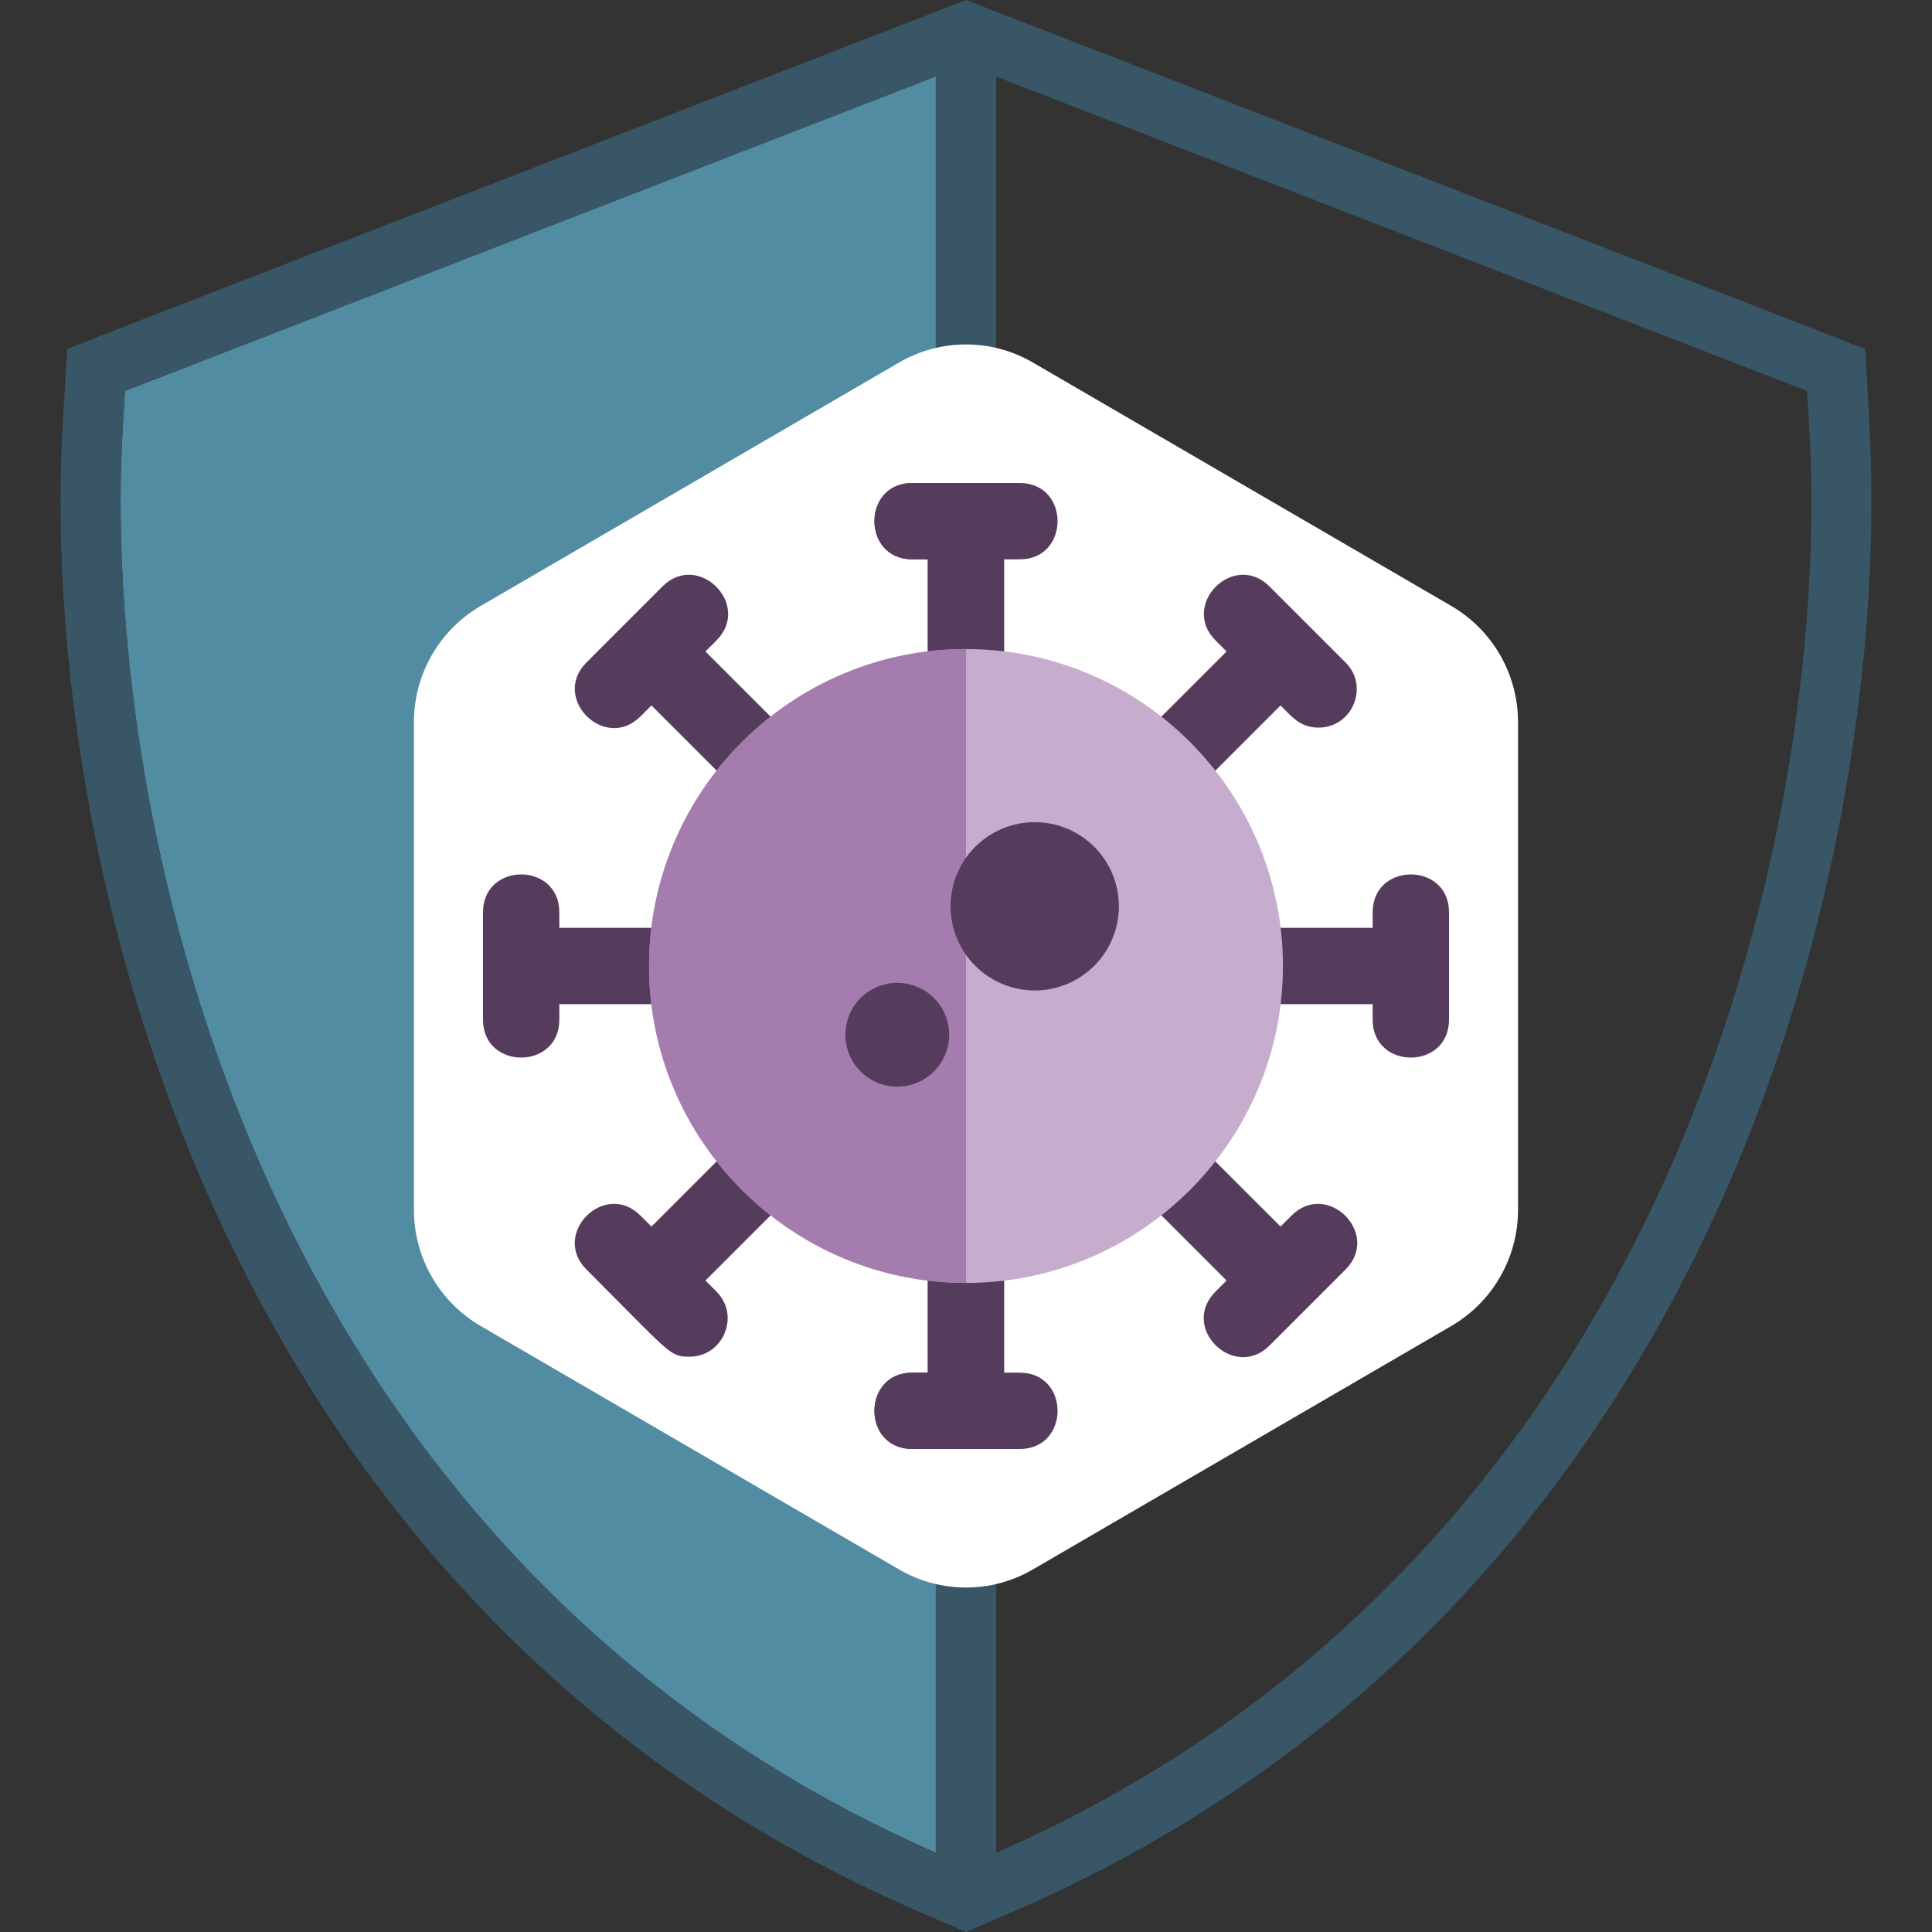 <svg xmlns="http://www.w3.org/2000/svg" xmlns:xlink="http://www.w3.org/1999/xlink" width="500" zoomAndPan="magnify" viewBox="0 0 375 375" height="500" preserveAspectRatio="xMidYMid meet" version="1.0"><rect x="0" y="0" width="375" height="375" fill="#333333" stroke="none"/><defs><clipPath id="cdadce5fb7"><path d="M 80.344 66.156 L 294.648 66.156 L 294.648 308.926 L 80.344 308.926 Z M 80.344 66.156 " clip-rule="nonzero"/></clipPath><clipPath id="7d484fc77c"><path d="M 174.531 304.641 L 93.309 257.383 C 85.281 252.715 80.344 244.129 80.344 234.84 L 80.344 140.152 C 80.344 130.867 85.281 122.281 93.309 117.609 L 174.531 70.352 C 182.547 65.691 192.449 65.691 200.461 70.352 L 281.684 117.609 C 289.711 122.281 294.648 130.867 294.648 140.152 L 294.648 234.84 C 294.648 244.129 289.711 252.715 281.684 257.383 L 200.461 304.641 C 192.449 309.305 182.547 309.305 174.531 304.641 Z M 174.531 304.641 " clip-rule="nonzero"/></clipPath><clipPath id="09ffa6ac75"><path d="M 93.75 169 L 141 169 L 141 206 L 93.75 206 Z M 93.75 169 " clip-rule="nonzero"/></clipPath><clipPath id="c4d4a2bef7"><path d="M 169 93.75 L 206 93.75 L 206 141 L 169 141 Z M 169 93.75 " clip-rule="nonzero"/></clipPath><clipPath id="11fd2eea4e"><path d="M 169 234 L 206 234 L 206 281.25 L 169 281.25 Z M 169 234 " clip-rule="nonzero"/></clipPath><clipPath id="8022cec207"><path d="M 234 169 L 281.25 169 L 281.25 206 L 234 206 Z M 234 169 " clip-rule="nonzero"/></clipPath><clipPath id="bca4c93e08"><path d="M 169 234 L 188 234 L 188 281.25 L 169 281.25 Z M 169 234 " clip-rule="nonzero"/></clipPath><clipPath id="baf1f22522"><path d="M 169 93.75 L 188 93.75 L 188 141 L 169 141 Z M 169 93.75 " clip-rule="nonzero"/></clipPath></defs><path fill="#528ca3" d="M 23.805 83.422 C 21.754 118.434 27.246 172.41 50.172 225.219 C 73.098 277.953 113.598 329.809 181.641 359.617 L 181.641 14.797 L 31.273 73.168 L 24.242 75.879 Z M 23.805 83.422 " fill-opacity="1" fill-rule="nonzero"/><path fill="#385666" d="M 181.641 14.867 L 181.641 359.691 C 113.598 329.809 73.098 277.953 50.172 225.219 C 27.246 172.41 21.754 118.434 23.805 83.422 L 24.242 75.879 L 31.273 73.168 Z M 193.359 359.691 L 193.359 14.867 L 343.727 73.168 L 350.758 75.879 L 351.195 83.422 C 353.246 118.434 347.754 172.41 324.828 225.219 C 301.902 277.953 261.402 329.809 193.359 359.617 Z M 362.914 82.762 L 362.035 67.75 L 347.973 62.254 L 195.996 3.297 L 187.5 0 L 179.004 3.297 L 27.027 62.254 L 13.039 67.75 L 12.16 82.762 C 10.035 119.312 15.746 175.27 39.477 229.906 C 63.43 285.059 106.129 339.77 178.199 370.973 L 187.5 375 L 196.801 370.973 C 268.871 339.77 311.57 285.059 335.523 229.906 C 359.254 175.195 364.965 119.312 362.84 82.762 Z M 362.914 82.762 " fill-opacity="1" fill-rule="nonzero"/><g clip-path="url(#cdadce5fb7)"><g clip-path="url(#7d484fc77c)"><path fill="#ffffff" d="M 294.648 62.809 L 294.648 312.277 L 80.344 312.277 L 80.344 62.809 Z M 294.648 62.809 " fill-opacity="1" fill-rule="nonzero"/></g></g><path fill="#563c5c" d="M 124.309 235.938 L 126.449 238.074 L 144.004 220.52 C 146.895 217.629 151.586 217.629 154.48 220.52 C 157.375 223.414 157.375 228.105 154.48 231 L 136.926 248.555 L 139.062 250.691 C 143.746 255.371 140.363 263.336 133.824 263.336 C 129.957 263.336 130.254 262.84 113.832 246.414 C 106.91 239.492 117.383 229.008 124.309 235.938 Z M 124.309 235.938 " fill-opacity="1" fill-rule="nonzero"/><g clip-path="url(#09ffa6ac75)"><path fill="#563c5c" d="M 108.566 177.07 L 108.566 180.09 L 133.395 180.09 C 137.484 180.09 140.801 183.406 140.801 187.5 C 140.801 191.59 137.484 194.91 133.395 194.91 L 108.566 194.91 L 108.566 197.93 C 108.566 207.719 93.75 207.73 93.75 197.93 L 93.75 177.07 C 93.75 167.277 108.566 167.27 108.566 177.07 Z M 108.566 177.07 " fill-opacity="1" fill-rule="nonzero"/></g><path fill="#563c5c" d="M 144.004 154.48 L 126.445 136.926 L 124.309 139.062 C 117.398 145.973 106.914 135.5 113.832 128.586 C 126.562 115.852 100.426 141.992 128.582 113.832 C 135.504 106.91 145.992 117.379 139.062 124.309 L 136.926 126.449 L 154.48 144.004 C 157.371 146.895 157.371 151.586 154.48 154.48 C 151.586 157.371 146.895 157.371 144.004 154.48 Z M 144.004 154.48 " fill-opacity="1" fill-rule="nonzero"/><g clip-path="url(#c4d4a2bef7)"><path fill="#563c5c" d="M 177.07 93.75 L 197.93 93.75 C 207.719 93.75 207.73 108.566 197.93 108.566 L 194.91 108.566 L 194.91 133.395 C 194.91 137.484 191.59 140.801 187.5 140.801 C 183.406 140.801 180.09 137.484 180.09 133.395 L 180.09 108.566 L 177.07 108.566 C 167.277 108.566 167.27 93.75 177.07 93.75 Z M 177.07 93.75 " fill-opacity="1" fill-rule="nonzero"/></g><g clip-path="url(#11fd2eea4e)"><path fill="#563c5c" d="M 177.07 266.434 L 180.09 266.434 L 180.09 241.605 C 180.09 237.516 183.406 234.199 187.5 234.199 C 191.59 234.199 194.91 237.516 194.91 241.605 L 194.91 266.434 L 197.93 266.434 C 207.719 266.434 207.73 281.25 197.93 281.25 L 177.07 281.25 C 167.277 281.25 167.27 266.434 177.07 266.434 Z M 177.07 266.434 " fill-opacity="1" fill-rule="nonzero"/></g><path fill="#563c5c" d="M 238.074 126.449 L 235.938 124.309 C 229.016 117.387 239.484 106.902 246.414 113.832 C 259.148 126.566 233.008 100.426 261.168 128.586 C 265.852 133.266 262.469 141.23 255.93 141.23 C 252.375 141.23 250.762 139.137 248.555 136.926 L 231 154.48 C 228.105 157.371 223.414 157.371 220.52 154.48 C 217.629 151.586 217.629 146.895 220.52 144.004 Z M 238.074 126.449 " fill-opacity="1" fill-rule="nonzero"/><g clip-path="url(#8022cec207)"><path fill="#563c5c" d="M 241.605 194.91 C 237.516 194.91 234.199 191.59 234.199 187.5 C 234.199 183.41 237.516 180.09 241.605 180.09 L 266.434 180.09 L 266.434 177.07 C 266.434 167.281 281.25 167.27 281.25 177.07 L 281.25 197.93 C 281.25 207.719 266.434 207.73 266.434 197.93 L 266.434 194.91 Z M 241.605 194.91 " fill-opacity="1" fill-rule="nonzero"/></g><path fill="#563c5c" d="M 230.996 220.52 L 248.555 238.074 L 250.691 235.938 C 257.613 229.016 268.098 239.484 261.168 246.414 C 248.438 259.148 274.574 233.008 246.414 261.168 C 239.551 268.031 228.922 257.707 235.938 250.688 L 238.074 248.551 L 220.52 230.996 C 217.629 228.105 217.629 223.414 220.52 220.52 C 223.414 217.629 228.105 217.629 230.996 220.52 Z M 230.996 220.52 " fill-opacity="1" fill-rule="nonzero"/><g clip-path="url(#bca4c93e08)"><path fill="#563c5c" d="M 177.07 266.434 L 180.09 266.434 L 180.09 241.605 C 180.09 237.516 183.406 234.199 187.5 234.199 L 187.5 281.25 L 177.07 281.25 C 167.277 281.25 167.27 266.434 177.07 266.434 Z M 177.07 266.434 " fill-opacity="1" fill-rule="nonzero"/></g><g clip-path="url(#baf1f22522)"><path fill="#563c5c" d="M 177.07 93.75 L 187.5 93.75 L 187.5 140.801 C 183.406 140.801 180.09 137.484 180.09 133.395 L 180.09 108.566 L 177.07 108.566 C 167.277 108.566 167.27 93.75 177.07 93.75 Z M 177.07 93.75 " fill-opacity="1" fill-rule="nonzero"/></g><path fill="#c6adce" d="M 187.5 249.016 C 221.418 249.016 249.016 221.418 249.016 187.5 C 249.016 153.578 221.418 125.984 187.5 125.984 C 153.578 125.984 125.984 153.578 125.984 187.5 C 125.984 221.418 153.578 249.016 187.5 249.016 Z M 187.5 249.016 " fill-opacity="1" fill-rule="nonzero"/><path fill="#563c5c" d="M 184.508 175.914 C 184.508 176.449 184.531 176.98 184.586 177.516 C 184.637 178.047 184.715 178.574 184.82 179.098 C 184.926 179.625 185.055 180.141 185.211 180.652 C 185.367 181.168 185.547 181.668 185.75 182.164 C 185.953 182.656 186.184 183.141 186.438 183.613 C 186.688 184.086 186.961 184.543 187.258 184.988 C 187.559 185.434 187.875 185.859 188.215 186.273 C 188.555 186.688 188.914 187.086 189.289 187.461 C 189.668 187.84 190.066 188.199 190.48 188.539 C 190.891 188.879 191.32 189.195 191.766 189.492 C 192.211 189.789 192.668 190.066 193.141 190.316 C 193.613 190.57 194.098 190.797 194.59 191.004 C 195.086 191.207 195.586 191.387 196.098 191.543 C 196.609 191.699 197.129 191.828 197.652 191.934 C 198.18 192.035 198.707 192.117 199.238 192.168 C 199.773 192.219 200.305 192.246 200.84 192.246 C 201.375 192.246 201.91 192.219 202.441 192.168 C 202.973 192.117 203.504 192.035 204.027 191.934 C 204.551 191.828 205.07 191.699 205.582 191.543 C 206.094 191.387 206.598 191.207 207.09 191.004 C 207.586 190.797 208.07 190.57 208.539 190.316 C 209.012 190.066 209.469 189.789 209.914 189.492 C 210.359 189.195 210.789 188.879 211.203 188.539 C 211.617 188.199 212.012 187.84 212.391 187.461 C 212.77 187.086 213.129 186.688 213.469 186.273 C 213.805 185.859 214.125 185.434 214.422 184.988 C 214.719 184.543 214.992 184.086 215.246 183.613 C 215.496 183.141 215.727 182.656 215.93 182.164 C 216.137 181.668 216.316 181.168 216.473 180.652 C 216.625 180.141 216.758 179.625 216.859 179.098 C 216.965 178.574 217.043 178.047 217.098 177.516 C 217.148 176.98 217.176 176.449 217.176 175.914 C 217.176 175.379 217.148 174.844 217.098 174.312 C 217.043 173.781 216.965 173.25 216.859 172.727 C 216.758 172.203 216.625 171.684 216.473 171.172 C 216.316 170.66 216.137 170.156 215.93 169.66 C 215.727 169.168 215.496 168.684 215.246 168.215 C 214.992 167.742 214.719 167.281 214.422 166.84 C 214.125 166.395 213.805 165.965 213.469 165.551 C 213.129 165.137 212.77 164.742 212.391 164.363 C 212.012 163.984 211.617 163.625 211.203 163.285 C 210.789 162.945 210.359 162.629 209.914 162.332 C 209.469 162.035 209.012 161.762 208.539 161.508 C 208.07 161.254 207.586 161.027 207.09 160.824 C 206.598 160.617 206.094 160.438 205.582 160.281 C 205.07 160.129 204.551 159.996 204.027 159.895 C 203.504 159.789 202.973 159.711 202.441 159.656 C 201.91 159.605 201.375 159.578 200.84 159.578 C 200.305 159.578 199.773 159.605 199.238 159.656 C 198.707 159.711 198.18 159.789 197.652 159.895 C 197.129 159.996 196.609 160.129 196.098 160.281 C 195.586 160.438 195.086 160.617 194.59 160.824 C 194.098 161.027 193.613 161.254 193.141 161.508 C 192.668 161.762 192.211 162.035 191.766 162.332 C 191.32 162.629 190.891 162.945 190.48 163.285 C 190.066 163.625 189.668 163.984 189.289 164.363 C 188.914 164.742 188.555 165.137 188.215 165.551 C 187.875 165.965 187.559 166.395 187.258 166.84 C 186.961 167.281 186.688 167.742 186.438 168.215 C 186.184 168.684 185.953 169.168 185.75 169.66 C 185.547 170.156 185.367 170.66 185.211 171.172 C 185.055 171.684 184.926 172.203 184.82 172.727 C 184.715 173.25 184.637 173.781 184.586 174.312 C 184.531 174.844 184.508 175.379 184.508 175.914 Z M 184.508 175.914 " fill-opacity="1" fill-rule="nonzero"/><path fill="#a47dae" d="M 187.5 125.984 L 187.5 249.016 C 153.578 249.016 125.984 221.418 125.984 187.5 C 125.984 153.578 153.578 125.984 187.5 125.984 Z M 187.5 125.984 " fill-opacity="1" fill-rule="nonzero"/><path fill="#563c5c" d="M 187.5 166.488 L 187.5 185.332 C 185.617 182.668 184.504 179.422 184.504 175.91 C 184.504 172.398 185.617 169.152 187.5 166.488 Z M 187.5 166.488 " fill-opacity="1" fill-rule="nonzero"/><path fill="#563c5c" d="M 164.086 200.84 C 164.086 201.5 164.152 202.156 164.281 202.805 C 164.41 203.453 164.602 204.086 164.852 204.695 C 165.105 205.305 165.418 205.887 165.785 206.438 C 166.152 206.988 166.57 207.496 167.035 207.965 C 167.504 208.43 168.012 208.848 168.562 209.215 C 169.113 209.582 169.695 209.895 170.305 210.148 C 170.914 210.398 171.547 210.59 172.195 210.719 C 172.844 210.848 173.5 210.914 174.16 210.914 C 174.82 210.914 175.477 210.848 176.125 210.719 C 176.773 210.59 177.402 210.398 178.016 210.148 C 178.625 209.895 179.207 209.582 179.758 209.215 C 180.305 208.848 180.816 208.43 181.281 207.965 C 181.75 207.496 182.168 206.988 182.535 206.438 C 182.902 205.887 183.215 205.305 183.465 204.695 C 183.719 204.086 183.91 203.453 184.039 202.805 C 184.168 202.156 184.234 201.5 184.234 200.84 C 184.234 200.18 184.168 199.523 184.039 198.875 C 183.91 198.227 183.719 197.598 183.465 196.984 C 183.215 196.375 182.902 195.793 182.535 195.242 C 182.168 194.695 181.75 194.184 181.281 193.719 C 180.816 193.25 180.305 192.832 179.758 192.465 C 179.207 192.098 178.625 191.785 178.016 191.535 C 177.402 191.281 176.773 191.09 176.125 190.961 C 175.477 190.832 174.82 190.766 174.16 190.766 C 173.5 190.766 172.844 190.832 172.195 190.961 C 171.547 191.09 170.914 191.281 170.305 191.535 C 169.695 191.785 169.113 192.098 168.562 192.465 C 168.012 192.832 167.504 193.25 167.035 193.719 C 166.57 194.184 166.152 194.695 165.785 195.242 C 165.418 195.793 165.105 196.375 164.852 196.984 C 164.602 197.598 164.41 198.227 164.281 198.875 C 164.152 199.523 164.086 200.18 164.086 200.84 Z M 164.086 200.84 " fill-opacity="1" fill-rule="nonzero"/></svg>